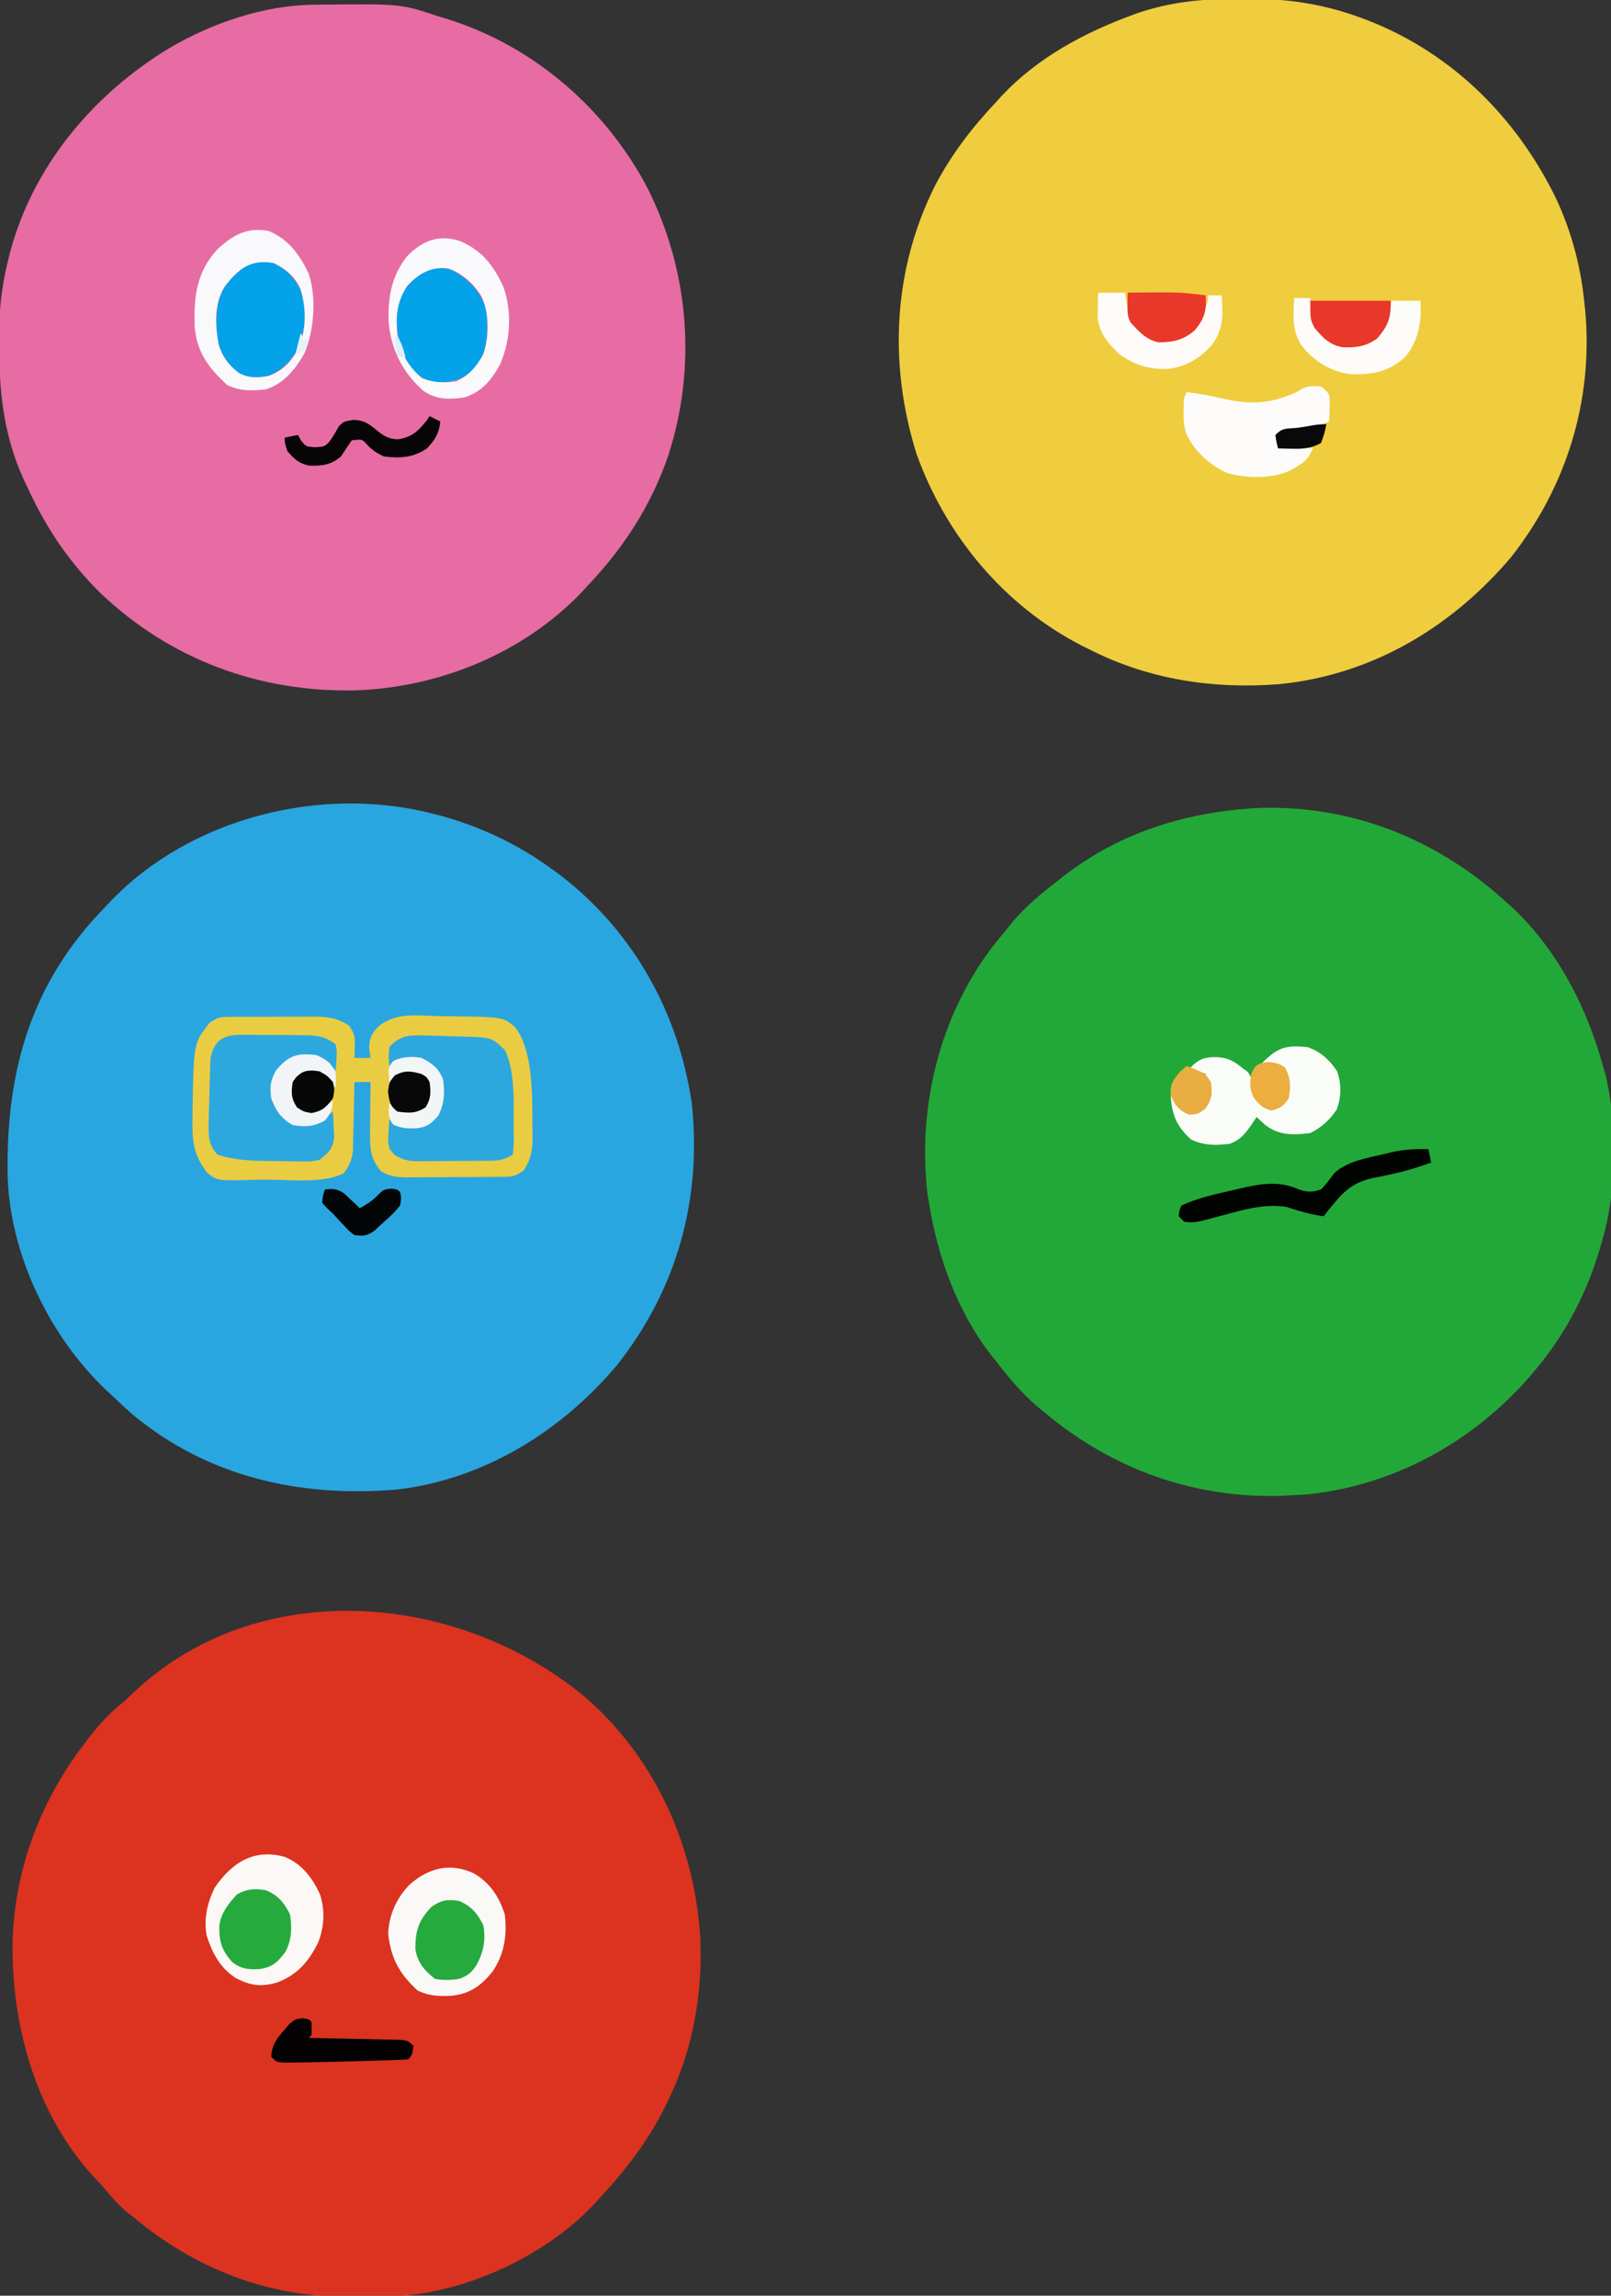 <?xml version="1.0" encoding="UTF-8"?>
<svg version="1.1" xmlns="http://www.w3.org/2000/svg" width="600" height="855">
<rect width="100%" height="100%" fill="#333333" stroke="none"/>
<path d="M0 0 C2.073 0.016 4.144 0 6.217 -0.019 C18.902 -0.04 31.347 1.834 43.385 5.954 C44.118 6.203 44.851 6.452 45.606 6.708 C78.805 18.563 104.184 43.368 119.323 74.766 C124.815 86.649 128.233 99.378 129.573 112.391 C129.774 114.276 129.774 114.276 129.979 116.2 C133.006 149.545 122.942 181.874 102.26 208.016 C80.129 234.084 50.53 251.758 16.058 255.196 C-8.455 257.118 -32.374 253.545 -54.427 242.391 C-55.464 241.878 -56.5 241.365 -57.568 240.836 C-86.48 225.969 -108.207 199.85 -119.115 169.329 C-129.49 135.971 -127.896 100.861 -112.129 69.431 C-106.029 57.84 -98.412 47.904 -89.427 38.391 C-88.323 37.173 -88.323 37.173 -87.197 35.93 C-74.024 21.941 -56.816 12.643 -38.927 6.079 C-38.312 5.848 -37.698 5.618 -37.064 5.38 C-25.049 1.216 -12.637 -0.116 0 0 Z " fill="#EFCD3E" transform="translate(460.427,-0.391)"/>
<path d="M0 0 C25.5 22.697 39.76 54.993 41.812 88.812 C42.727 109.466 39.066 130.325 30 149 C29.718 149.582 29.436 150.164 29.145 150.764 C22.618 164.045 14.139 175.219 4 186 C3.194 186.903 3.194 186.903 2.371 187.824 C-15.437 206.971 -45.674 221.04 -71.748 222.161 C-73.143 222.181 -74.538 222.195 -75.934 222.203 C-77.066 222.212 -77.066 222.212 -78.221 222.22 C-79.817 222.23 -81.413 222.236 -83.01 222.24 C-85.399 222.25 -87.788 222.281 -90.178 222.312 C-119.46 222.516 -146.638 211.69 -169 193 C-169.873 192.321 -170.745 191.641 -171.645 190.941 C-173.786 189.176 -175.526 187.427 -177.312 185.312 C-179.127 183.174 -180.935 181.068 -182.875 179.043 C-205.677 155 -215.009 121.25 -214.285 88.844 C-213.269 62.767 -203.809 37.693 -188 17 C-187.319 16.086 -186.639 15.172 -185.938 14.23 C-182.333 9.535 -178.593 5.464 -174.027 1.695 C-171.982 0.028 -171.982 0.028 -170.129 -1.82 C-122.99 -47.214 -47.104 -40.119 0 0 Z " fill="#DB3320" transform="translate(219,633)"/>
<path d="M0 0 C34.672 -0.853 66.019 11.929 91.414 35.125 C92.212 35.84 93.01 36.556 93.832 37.293 C110.491 53.009 121.413 74.243 127.414 96.125 C127.923 97.887 127.923 97.887 128.441 99.684 C132.802 118.032 132.637 142.034 127.414 160.125 C127.226 160.811 127.038 161.496 126.844 162.203 C122.039 179.424 113.922 195.414 102.414 209.125 C101.708 209.971 101.001 210.816 100.273 211.688 C78.818 236.384 48.664 252.956 15.789 255.812 C13.665 255.935 11.54 256.04 9.414 256.125 C8.022 256.187 8.022 256.187 6.602 256.25 C-25.832 256.971 -55.941 245.912 -80.586 225.125 C-81.43 224.434 -82.275 223.743 -83.145 223.031 C-89.08 218.011 -93.848 212.267 -98.586 206.125 C-99.267 205.272 -99.947 204.418 -100.648 203.539 C-113.209 187.201 -120.329 167.32 -123.586 147.125 C-123.77 146.062 -123.955 144.998 -124.145 143.902 C-127.994 110.964 -119.456 76.637 -98.91 50.394 C-97.485 48.624 -96.04 46.872 -94.586 45.125 C-93.876 44.245 -93.165 43.364 -92.434 42.457 C-87.464 36.552 -81.682 31.826 -75.586 27.125 C-74.744 26.456 -73.902 25.787 -73.035 25.098 C-51.586 8.661 -26.729 1.292 0 0 Z " fill="#22A839" transform="translate(469.586,300.875)"/>
<path d="M0 0 C0.653 0.166 1.306 0.333 1.979 0.504 C17.542 4.596 32.042 11.451 45 21 C45.825 21.602 46.65 22.204 47.5 22.824 C73.62 42.791 90.431 71.71 96 104 C96.184 105.021 96.369 106.042 96.559 107.094 C100.635 143.164 91.22 177.078 68.75 205.5 C47.982 230.118 19.231 248.01 -13.274 251.773 C-49.292 254.773 -83.479 247.162 -111.676 223.781 C-114.174 221.574 -116.594 219.307 -119 217 C-119.821 216.242 -120.642 215.484 -121.488 214.703 C-142.368 194.83 -156.919 165.011 -158.124 136.009 C-158.99 98.255 -150.503 65.438 -124.207 37.301 C-123.479 36.542 -122.75 35.782 -122 35 C-121.282 34.23 -120.564 33.461 -119.824 32.668 C-89.918 1.487 -41.456 -10.577 0 0 Z " fill="#29A6E0" transform="translate(161,303)"/>
<path d="M0 0 C0.742 -0.01 1.484 -0.02 2.249 -0.03 C32.412 -0.346 32.412 -0.346 46.172 4.238 C47.609 4.678 49.047 5.119 50.484 5.559 C82.36 15.723 109.007 38.936 124.455 68.536 C139.893 99.467 142.715 135.037 132.047 167.926 C125.68 186.504 115.648 201.995 102.172 216.238 C101.413 217.062 100.653 217.886 99.871 218.734 C78.066 241.61 46.642 254.349 15.309 255.363 C-20.391 256.066 -53.391 243.872 -79.379 219.163 C-91.314 207.395 -99.922 194.453 -106.828 179.238 C-107.551 177.715 -107.551 177.715 -108.289 176.16 C-114.856 161.595 -117.028 145.924 -117.068 130.083 C-117.078 127.838 -117.109 125.594 -117.141 123.35 C-117.212 113.59 -116.168 104.727 -113.828 95.238 C-113.635 94.443 -113.441 93.647 -113.242 92.827 C-104.734 60.192 -82.114 33.257 -53.578 16.051 C-37.692 6.748 -18.483 0.2 0 0 Z " fill="#E76CA4" transform="translate(116.828,1.762)"/>
<path d="M0 0 C0.841 -0.01 1.683 -0.019 2.549 -0.029 C3.909 -0.028 3.909 -0.028 5.296 -0.026 C6.7 -0.033 6.7 -0.033 8.132 -0.039 C10.113 -0.045 12.094 -0.045 14.076 -0.041 C17.098 -0.038 20.119 -0.061 23.141 -0.087 C25.068 -0.089 26.994 -0.09 28.921 -0.089 C29.821 -0.098 30.721 -0.107 31.649 -0.117 C36.769 -0.079 40.409 0.354 44.807 3.275 C46.943 6.478 47.039 7.294 46.932 10.962 C46.914 11.77 46.896 12.579 46.878 13.411 C46.854 14.026 46.831 14.641 46.807 15.275 C48.787 15.275 50.767 15.275 52.807 15.275 C52.642 14.099 52.477 12.923 52.307 11.712 C52.363 7.989 53.17 6.185 55.784 3.532 C62.088 -1.656 69.987 -0.541 77.682 -0.288 C79.199 -0.27 80.716 -0.255 82.233 -0.243 C102.109 0.023 102.109 0.023 106.51 3.695 C113.674 12.416 112.99 30.853 113.12 41.775 C113.138 42.624 113.155 43.472 113.173 44.347 C113.168 49.391 112.666 52.937 109.807 57.275 C106.647 59.382 105.85 59.531 102.232 59.565 C101.307 59.578 100.382 59.591 99.43 59.604 C98.433 59.606 97.436 59.608 96.409 59.611 C95.382 59.617 94.355 59.624 93.296 59.631 C91.123 59.641 88.949 59.646 86.775 59.645 C83.452 59.65 80.13 59.686 76.807 59.724 C74.695 59.73 72.583 59.734 70.471 59.736 C68.982 59.757 68.982 59.757 67.463 59.779 C63.203 59.751 60.526 59.68 56.766 57.558 C53.079 53.259 52.557 49.668 52.612 44.099 C52.619 42.942 52.625 41.785 52.632 40.593 C52.657 38.796 52.657 38.796 52.682 36.962 C52.691 35.745 52.7 34.527 52.71 33.273 C52.733 30.273 52.766 27.274 52.807 24.275 C50.827 24.275 48.847 24.275 46.807 24.275 C46.793 25.127 46.778 25.979 46.763 26.857 C46.702 30.035 46.628 33.213 46.545 36.39 C46.512 37.762 46.484 39.135 46.461 40.507 C46.427 42.486 46.373 44.464 46.319 46.443 C46.293 47.631 46.267 48.82 46.24 50.045 C45.772 53.538 44.902 55.467 42.807 58.275 C34.845 62.256 22.39 60.548 13.484 60.625 C12.062 60.642 10.64 60.669 9.218 60.707 C-4.168 61.058 -4.168 61.058 -7.978 58.126 C-13.357 51.201 -13.646 45.954 -13.505 37.4 C-13.494 36.289 -13.483 35.179 -13.471 34.035 C-13.07 9.796 -13.07 9.796 -7.193 2.275 C-4.12 0.226 -3.47 0.022 0 0 Z " fill="#EACC43" transform="translate(85.193,378.725)"/>
<path d="M0 0 C6.322 2.708 10.059 7.687 12.934 13.801 C14.944 19.823 14.572 26.275 12.168 32.125 C8.588 39.099 4.518 43.863 -2.922 46.707 C-8.975 48.476 -12.806 47.917 -18.332 45.125 C-24.291 41.235 -27.015 36.028 -29.207 29.375 C-30.382 23.152 -29.027 16.995 -26.207 11.375 C-19.773 1.998 -11.538 -3.267 0 0 Z " fill="#FBF8F5" transform="translate(106.207,691.625)"/>
<path d="M0 0 C6.098 3.504 9.588 8.745 11.688 15.375 C12.616 23.028 11.535 30.167 7.176 36.609 C2.834 41.956 -1.166 44.934 -8.211 45.684 C-12.978 45.878 -16.397 45.808 -20.75 43.75 C-27.646 37.358 -30.705 31.839 -31.75 22.438 C-31.422 15.567 -28.652 9.393 -23.938 4.438 C-16.89 -1.879 -8.895 -4.019 0 0 Z " fill="#FBF9F7" transform="translate(176.312,697.625)"/>
<path d="M0 0 C1.33 0.028 1.33 0.028 2.688 0.056 C5.293 0.119 7.896 0.213 10.5 0.312 C11.55 0.338 11.55 0.338 12.621 0.364 C23.508 0.629 23.508 0.629 28.5 5.312 C32.607 13.526 31.72 26.266 31.812 35.25 C31.83 36.12 31.847 36.99 31.865 37.886 C31.863 40.34 31.863 40.34 31.5 44.312 C27.673 46.864 24.51 46.636 20.07 46.648 C19.243 46.655 18.416 46.662 17.563 46.669 C15.813 46.679 14.063 46.683 12.313 46.683 C9.642 46.687 6.972 46.724 4.301 46.762 C2.599 46.768 0.897 46.772 -0.805 46.773 C-1.999 46.795 -1.999 46.795 -3.217 46.817 C-7.147 46.785 -9.083 46.569 -12.513 44.458 C-14.5 42.312 -14.5 42.312 -14.988 39.516 C-14.93 38.541 -14.872 37.567 -14.812 36.562 C-14.767 35.578 -14.722 34.593 -14.676 33.578 C-14.618 32.83 -14.56 32.083 -14.5 31.312 C-13.922 31.639 -13.345 31.965 -12.75 32.301 C-8.7 34.122 -4.457 33.519 -0.125 33.062 C2.178 32 2.591 30.62 3.5 28.312 C3.83 27.652 4.16 26.992 4.5 26.312 C4.923 21.716 5.039 17.606 3.25 13.312 C0.855 10.576 -0.733 9.484 -4.395 9.129 C-8.252 9.007 -11.188 9.105 -14.5 11.312 C-14.812 8.062 -14.812 8.062 -14.5 4.312 C-10.266 -0.557 -5.99 -0.209 0 0 Z " fill="#2DA8DE" transform="translate(159.5,385.688)"/>
<path d="M0 0 C0.804 -0 1.607 -0 2.436 -0 C4.133 0.005 5.83 0.023 7.527 0.052 C10.117 0.094 12.704 0.093 15.295 0.086 C16.947 0.096 18.598 0.109 20.25 0.125 C21.021 0.125 21.792 0.125 22.586 0.126 C27.086 0.224 30.154 0.723 33.691 3.594 C34.18 6.074 34.18 6.074 34.004 8.781 C33.959 9.682 33.914 10.583 33.867 11.512 C33.78 12.542 33.78 12.542 33.691 13.594 C33.031 13.264 32.371 12.934 31.691 12.594 C31.691 11.934 31.691 11.274 31.691 10.594 C27.153 8.252 22.693 7.849 17.691 8.594 C14.221 10.661 11.914 12.703 10.691 16.594 C9.925 22.289 11.357 25.38 14.402 29.992 C16.015 31.995 17.101 32.522 19.645 32.832 C25.374 33.017 28.248 32.24 32.691 28.594 C32.827 30.654 32.924 32.718 33.004 34.781 C33.062 35.93 33.12 37.078 33.18 38.262 C32.538 42.639 31.095 43.841 27.691 46.594 C24.604 47.193 24.604 47.193 21.176 47.152 C19.298 47.142 19.298 47.142 17.383 47.131 C16.082 47.098 14.781 47.065 13.441 47.031 C12.156 47.025 10.871 47.02 9.547 47.014 C2.709 46.926 -3.804 46.814 -10.309 44.594 C-13.521 41.289 -13.651 38.081 -13.624 33.565 C-13.602 32.811 -13.581 32.058 -13.559 31.281 C-13.545 30.496 -13.531 29.711 -13.517 28.902 C-13.465 26.465 -13.387 24.03 -13.309 21.594 C-13.293 20.828 -13.278 20.062 -13.262 19.273 C-13.216 17.108 -13.143 14.946 -13.059 12.781 C-13.012 11.517 -12.966 10.252 -12.918 8.949 C-11.497 1.124 -7.305 -0.155 0 0 Z " fill="#2DA8DF" transform="translate(91.309,385.406)"/>
<path d="M0 0 C4.86 1.684 8.167 4.75 11 9 C12.66 13.981 12.599 18.303 10.875 23.188 C8.285 27.072 5.227 29.887 1 32 C-5.342 32.771 -10.515 32.988 -15.75 29 C-16.858 28.027 -17.951 27.036 -19 26 C-19.722 27.093 -20.444 28.186 -21.188 29.312 C-23.524 32.51 -25.187 34.591 -29 36 C-34.294 36.649 -38.571 36.676 -43.438 34.375 C-48.916 29.298 -50.5 25.245 -51 18 C-50.196 19.207 -50.196 19.207 -49.375 20.438 C-47.188 23.195 -47.188 23.195 -44 24.062 C-40.955 24.257 -40.955 24.257 -38.625 22.5 C-36.453 19.158 -36.644 16.917 -37 13 C-37.33 12.01 -37.66 11.02 -38 10 C-41.008 8.775 -41.008 8.775 -44 8 C-40.981 4.844 -39.132 3.829 -34.75 3.688 C-30.112 3.732 -27.606 4.995 -24 8 C-23.422 8.412 -22.845 8.825 -22.25 9.25 C-20.509 11.687 -20.174 14.231 -19.52 17.125 C-18.849 19.545 -18.177 20.71 -16 22 C-13.5 22.5 -13.5 22.5 -11 22 C-8.875 20.383 -8.092 19.495 -7.602 16.844 C-7.613 15.684 -7.613 15.684 -7.625 14.5 C-7.617 13.727 -7.61 12.953 -7.602 12.156 C-8.095 9.487 -8.85 8.619 -11 7 C-14.108 6.273 -14.108 6.273 -17 6 C-11.303 0.154 -8.094 -0.874 0 0 Z " fill="#FAFCF8" transform="translate(487,390)"/>
<path d="M0 0 C1.676 1.195 1.676 1.195 3 3 C3.293 5.48 3.293 5.48 3.188 8.188 C3.147 9.539 3.147 9.539 3.105 10.918 C3.071 11.605 3.036 12.292 3 13 C-3.055 15.579 -8.441 16.61 -15 17 C-15.495 19.475 -15.495 19.475 -16 22 C-11.71 22.33 -7.42 22.66 -3 23 C-4.944 26.887 -5.416 27.618 -8.875 29.688 C-9.553 30.104 -10.231 30.52 -10.93 30.949 C-17.848 34.461 -27.617 34.237 -34.961 32.164 C-41.668 29.089 -46.909 24.259 -50.176 17.605 C-51.094 14.704 -51.233 12.349 -51.188 9.312 C-51.181 8.36 -51.175 7.407 -51.168 6.426 C-51 4 -51 4 -50 2 C-45.297 2.616 -40.742 3.479 -36.125 4.562 C-25.699 6.786 -18.834 6.417 -9 2 C-5.531 -0.313 -4.078 -0.425 0 0 Z " fill="#FDFCFB" transform="translate(492,144)"/>
<path d="M0 0 C5.934 3.525 9.761 7.414 11.973 14.059 C12.779 21.908 13.024 29.61 7.973 36.059 C3.183 40.506 -0.009 41.487 -6.422 41.395 C-10.618 40.853 -13.218 39.174 -16.027 36.059 C-20.721 28.832 -21.865 21.58 -21.027 13.059 C-19.277 7.116 -16.021 3.565 -11.027 0.059 C-7.029 -1.274 -3.95 -1.834 0 0 Z " fill="#04A2E9" transform="translate(169.027,100.941)"/>
<path d="M0 0 C4.861 2.384 7.363 5.312 10 10 C12.438 17.623 11.836 26.016 8.207 33.094 C5.565 37.266 2.513 40.073 -2 42 C-5.907 42.751 -9.457 42.805 -13.035 40.938 C-17.528 37.427 -19.98 33.601 -21 28 C-21.771 20.299 -21.891 13.31 -17 7 C-12.113 1.242 -7.669 -1.779 0 0 Z " fill="#03A2E9" transform="translate(102,98)"/>
<path d="M0 0 C7.581 3.167 11.52 8.779 15 16 C17.94 24.821 17.013 37.21 13.332 45.664 C9.956 51.584 5.684 56.943 -1 59 C-6.228 59.618 -10.502 59.707 -15.312 57.438 C-22.262 51.134 -26.784 45.117 -27.504 35.484 C-27.82 24.354 -26.851 15.345 -18.961 6.789 C-13.137 1.445 -8.029 -1.415 0 0 Z M-16.387 20.789 C-20.332 27.295 -19.887 35.132 -18.562 42.402 C-17.18 46.903 -14.742 50.058 -11.023 52.93 C-7.343 54.877 -4.018 54.825 0 54 C5.314 52.121 8.343 48.92 11 44 C14.194 37.292 14.13 28.595 11.875 21.562 C9.881 16.982 6.447 14.224 2 12 C-6.701 10.411 -11.219 14.122 -16.387 20.789 Z " fill="#F9F9FC" transform="translate(100,86)"/>
<path d="M0 0 C8.123 3.575 12.103 8.858 15.859 16.711 C19.271 26.028 18.643 36.62 14.82 45.703 C11.616 51.568 7.989 56.113 1.484 58.148 C-4.13 59.021 -9.052 59.026 -13.828 55.711 C-21.615 48.897 -25.897 40.197 -26.797 29.941 C-27.051 20.845 -25.707 13.022 -20.023 5.723 C-14.284 -0.27 -8.027 -2.717 0 0 Z M-19.828 16.586 C-23.817 22.643 -24.147 28.058 -23.516 35.148 C-22.115 41.794 -19.607 46.512 -14.391 50.961 C-10.079 52.742 -6.112 52.805 -1.516 52.148 C3.379 49.792 5.801 46.82 8.484 42.148 C10.667 35.601 10.786 26.925 7.859 20.586 C5.044 15.924 0.682 11.935 -4.516 10.148 C-10.994 9.285 -15.519 12.044 -19.828 16.586 Z " fill="#FAF9FC" transform="translate(171.516,89.852)"/>
<path d="M0 0 C0.495 2.475 0.495 2.475 1 5 C-3.621 6.654 -8.206 8.11 -13.008 9.141 C-13.85 9.325 -14.691 9.509 -15.559 9.699 C-17.274 10.067 -18.993 10.419 -20.715 10.754 C-27.254 12.231 -30.758 14.865 -35 20 C-36.207 21.454 -36.207 21.454 -37.438 22.938 C-38.211 23.958 -38.211 23.958 -39 25 C-43.812 24.35 -48.232 23.041 -52.828 21.523 C-60.791 20.209 -68.654 22.483 -76.312 24.562 C-87.251 27.515 -87.251 27.515 -91 27 C-91.66 26.34 -92.32 25.68 -93 25 C-92.836 22.974 -92.836 22.974 -92 21 C-85.949 18.164 -79.498 16.778 -73 15.312 C-71.581 14.975 -71.581 14.975 -70.133 14.631 C-63.015 13.009 -56.297 11.684 -49.312 14.562 C-45.802 16.006 -43.642 16.243 -40 15 C-38.139 13.134 -36.692 11.132 -35.137 9.008 C-30.26 4.426 -22.862 3.302 -16.5 1.812 C-15.792 1.635 -15.085 1.458 -14.355 1.275 C-9.46 0.116 -5.029 -0.164 0 0 Z " fill="#020402" transform="translate(532,428)"/>
<path d="M0 0 C1.98 0 3.96 0 6 0 C6.098 0.664 6.196 1.328 6.297 2.012 C7.197 7.326 7.929 11.168 12 15 C16.281 17.531 20.138 17.656 25 17 C29.019 15.642 31.529 13.723 33.875 10.125 C34.978 7.061 35.616 4.229 36 1 C39.63 1 43.26 1 47 1 C47.566 8.497 46.323 16.039 41.352 21.965 C35.217 27.443 29.474 28.511 21.363 28.383 C13.941 27.538 7.674 23.807 3 18 C-0.953 12.412 -0.287 6.562 0 0 Z " fill="#FEFCF8" transform="translate(482,111)"/>
<path d="M0 0 C3.3 0 6.6 0 10 0 C10.206 1.341 10.412 2.681 10.625 4.062 C11.748 9.212 14.142 12.478 18 16 C22.388 18.194 27.71 17.397 32.25 16 C36.785 12.702 39.353 8.387 40.812 3 C40.905 2.01 40.905 2.01 41 1 C42.65 1 44.3 1 46 1 C46.529 8.052 46.737 13.544 42.418 19.387 C38.06 24.345 32.998 27.435 26.457 28.359 C19.292 28.723 13.88 27.119 8 23 C3.779 19.085 0.187 14.885 -0.195 8.984 C-0.172 7.917 -0.149 6.85 -0.125 5.75 C-0.107 4.672 -0.089 3.595 -0.07 2.484 C-0.047 1.665 -0.024 0.845 0 0 Z " fill="#FEFBF8" transform="translate(409,109)"/>
<path d="M0 0 C4.575 1.872 6.836 4.592 9 9 C9.809 13.955 9.65 18.434 7.312 22.938 C4.478 26.692 2.605 28.571 -2.109 29.348 C-6.226 29.617 -9.121 29.389 -12.438 26.812 C-16.424 22.437 -17.486 19.041 -17.316 13.055 C-16.589 8.329 -13.954 5.033 -10.75 1.562 C-7.047 -0.541 -4.164 -0.685 0 0 Z " fill="#26AA3D" transform="translate(99,704)"/>
<path d="M0 0 C4.555 1.907 6.806 4.612 9 9 C10.038 14.663 9.035 19.372 6.188 24.336 C4.358 26.9 2.984 27.939 0 29 C-3.115 29.499 -5.895 29.609 -9 29 C-12.861 26.043 -15.615 22.753 -16.301 17.852 C-16.336 11.069 -15.054 7.147 -10.25 2.125 C-6.382 -0.404 -4.537 -0.66 0 0 Z " fill="#26AA3D" transform="translate(171,708)"/>
<path d="M0 0 C2.297 0.324 2.297 0.324 3.297 1.324 C3.422 3.824 3.422 3.824 3.297 6.324 C2.967 6.654 2.637 6.984 2.297 7.324 C3.962 7.354 3.962 7.354 5.662 7.384 C9.773 7.46 13.884 7.549 17.995 7.642 C19.776 7.68 21.557 7.715 23.338 7.746 C25.895 7.792 28.451 7.85 31.008 7.91 C31.807 7.922 32.606 7.933 33.429 7.945 C39.069 8.096 39.069 8.096 41.297 10.324 C40.761 13.86 40.761 13.86 39.297 15.324 C37.049 15.484 34.796 15.576 32.543 15.641 C31.85 15.661 31.157 15.682 30.443 15.704 C28.962 15.747 27.482 15.788 26.001 15.827 C23.796 15.885 21.59 15.951 19.385 16.018 C15.023 16.145 10.66 16.24 6.297 16.324 C5.539 16.341 4.782 16.358 4.001 16.375 C1.778 16.42 -0.445 16.451 -2.668 16.477 C-3.972 16.496 -5.277 16.515 -6.621 16.535 C-9.703 16.324 -9.703 16.324 -11.703 14.324 C-11.443 10.025 -9.752 7.684 -6.953 4.512 C-6.278 3.722 -5.602 2.931 -4.906 2.117 C-2.703 0.324 -2.703 0.324 0 0 Z " fill="#040202" transform="translate(112.703,751.676)"/>
<path d="M0 0 C19.34 -0.191 19.34 -0.191 29 1 C29.458 6.72 28.638 9.553 25 14 C20.861 17.637 16.824 18.51 11.426 18.492 C6.926 17.579 3.969 14.347 1 11 C-0.203 8.595 -0.101 7.05 -0.062 4.375 C-0.053 3.558 -0.044 2.74 -0.035 1.898 C-0.024 1.272 -0.012 0.645 0 0 Z " fill="#E8382A" transform="translate(420,109)"/>
<path d="M0 0 C9.9 0 19.8 0 30 0 C30 6.577 29.07 9.123 25 14 C20.899 16.982 17.133 17.539 12.176 17.348 C7.326 16.573 4.682 13.808 1.625 10.188 C0 7 0 7 0 0 Z " fill="#E8382B" transform="translate(488,112)"/>
<path d="M0 0 C1.32 0.66 2.64 1.32 4 2 C3.494 6.425 2.101 8.816 -1 12 C-6.055 15.49 -11.049 15.746 -17 15 C-19.852 13.726 -21.462 12.581 -23.562 10.312 C-25.168 8.55 -25.168 8.55 -29 9 C-30.364 10.979 -31.694 12.982 -33 15 C-36.661 18.138 -40.094 18.582 -44.777 18.418 C-48.707 17.679 -50.355 15.976 -53 13 C-53.875 10.188 -53.875 10.188 -54 8 C-52.35 7.67 -50.7 7.34 -49 7 C-48.649 7.66 -48.299 8.32 -47.938 9 C-46.054 11.342 -46.054 11.342 -42.562 11.562 C-38.901 11.342 -38.901 11.342 -36.75 8.75 C-35.697 7.095 -34.683 5.413 -33.75 3.688 C-32 2 -32 2 -28.312 1.375 C-24.615 1.524 -22.814 2.658 -20 5 C-17.229 7.297 -15.449 8.475 -11.812 8.625 C-6.596 7.77 -4.43 5.775 -1.188 1.75 C-0.796 1.173 -0.404 0.595 0 0 Z " fill="#080506" transform="translate(160,155)"/>
<path d="M0 0 C3.635 1.624 4.774 2.661 7 6 C7.125 9.188 7.125 9.188 7 12 C6.134 11.175 5.268 10.35 4.375 9.5 C1.912 7.439 1.142 7.017 -2.188 6.625 C-5.074 6.92 -5.074 6.92 -8 8 C-8.081 9.437 -8.139 10.874 -8.188 12.312 C-8.222 13.113 -8.257 13.914 -8.293 14.738 C-8.181 17.062 -8.181 17.062 -6.668 18.77 C-4.067 20.688 -2.145 20.377 1 20 C3.818 18.611 3.818 18.611 6 17 C5.726 20.287 5.182 21.79 3 24.312 C-1.084 26.61 -4.412 26.817 -9 26 C-13.327 23.554 -15.278 20.622 -17 16 C-17.54 11.679 -17.325 9.604 -15.25 5.75 C-10.618 0.089 -7.241 -0.97 0 0 Z " fill="#F2F5F7" transform="translate(118,393)"/>
<path d="M0 0 C3.138 -0.308 4.593 -0.278 7.238 1.531 C7.923 2.181 8.607 2.831 9.312 3.5 C10.01 4.15 10.707 4.799 11.426 5.469 C11.945 5.974 12.465 6.479 13 7 C15.746 5.475 17.869 4.143 20 1.812 C22 0 22 0 24.688 -0.312 C27 0 27 0 28 1 C28.5 3.125 28.5 3.125 28 6 C25.919 8.62 23.506 10.792 21 13 C19.701 14.207 19.701 14.207 18.375 15.438 C15.531 17.308 14.345 17.426 11 17 C8.902 15.391 8.902 15.391 6.938 13.25 C6.287 12.554 5.636 11.858 4.965 11.141 C4.316 10.434 3.668 9.728 3 9 C1.88 7.964 1.88 7.964 0.738 6.906 C0.165 6.277 -0.409 5.648 -1 5 C-0.75 2.25 -0.75 2.25 0 0 Z " fill="#030506" transform="translate(121,443)"/>
<path d="M0 0 C4.055 2.103 6.32 3.77 8 8 C8.712 13.018 8.529 16.942 6.25 21.5 C3.557 24.493 2.12 25.759 -1.891 26.215 C-5.176 26.367 -7.475 26.236 -10.5 24.875 C-12.607 22.241 -12.291 20.274 -12 17 C-10.515 17.99 -10.515 17.99 -9 19 C-5.491 19.545 -2.168 19.62 1 17.938 C2.603 14.831 2.428 12.42 2 9 C0.559 6.815 0.559 6.815 -2 6 C-6.206 6.221 -8.476 6.65 -12 9 C-12.48 3.6 -12.48 3.6 -10.5 1.125 C-6.969 -0.464 -3.763 -0.658 0 0 Z " fill="#F3F6F7" transform="translate(157,394)"/>
<path d="M0 0 C6.75 2.625 6.75 2.625 9 6 C9.573 10.423 9.483 12.319 6.875 16 C4 18 4 18 0.938 18.188 C-3.045 16.578 -4.182 14.854 -6 11 C-6.087 6.715 -5.308 5.346 -2.438 2.125 C-1.633 1.424 -0.829 0.723 0 0 Z " fill="#E9AE41" transform="translate(442,397)"/>
<path d="M0 0 C3.562 0.5 3.562 0.5 6 1.938 C8.314 5.732 8.349 9.17 7.562 13.5 C5.625 16.441 4.509 17.257 1.125 18.125 C-2.038 17.353 -3.552 15.869 -5.488 13.285 C-7.104 10.247 -6.932 7.836 -6.438 4.5 C-4.846 0.848 -3.98 0.579 0 0 Z " fill="#ECAE3F" transform="translate(472.438,395.5)"/>
<path d="M0 0 C1.938 1.125 1.938 1.125 3 3 C3.491 6.86 3.56 9.09 1.5 12.438 C-2.278 14.799 -4.578 14.562 -9 14 C-11.905 11.731 -11.979 10.15 -12.5 6.5 C-12 3 -12 3 -9.938 0.5 C-6.106 -1.456 -4.1 -1.139 0 0 Z " fill="#080808" transform="translate(157,400)"/>
<path d="M0 0 C2.875 1.625 2.875 1.625 5 4 C5.625 6.938 5.625 6.938 5 10 C2.514 13.363 1.086 14.801 -3.062 15.562 C-6 15 -6 15 -8.375 13.438 C-10.623 10.065 -10.568 7.975 -10 4 C-7.257 -0.115 -4.814 -0.786 0 0 Z " fill="#070707" transform="translate(119,399)"/>
<path d="M0 0 C-0.688 3.375 -0.688 3.375 -2 7 C-5.633 8.996 -8.719 9.224 -12.812 9.125 C-14.276 9.098 -14.276 9.098 -15.77 9.07 C-16.506 9.047 -17.242 9.024 -18 9 C-18.625 6.625 -18.625 6.625 -19 4 C-16.516 1.516 -15.432 1.672 -12 1.438 C-7.739 1.134 -4.286 -0.113 0 0 Z " fill="#0A0909" transform="translate(494,158)"/>
<path d="M0 0 C0.33 0.66 0.66 1.32 1 2 C1.66 2.33 2.32 2.66 3 3 C2.188 4.938 2.188 4.938 1 7 C0.01 7.33 -0.98 7.66 -2 8 C-1.34 5.36 -0.68 2.72 0 0 Z " fill="#E6F2FA" transform="translate(112,124)"/>
<path d="M0 0 C1.414 2.639 2.372 5.071 3 8 C2.01 8 1.02 8 0 8 C-0.381 5.674 -0.713 3.339 -1 1 C-0.67 0.67 -0.34 0.34 0 0 Z " fill="#DFEEF8" transform="translate(148,125)"/>
</svg>
